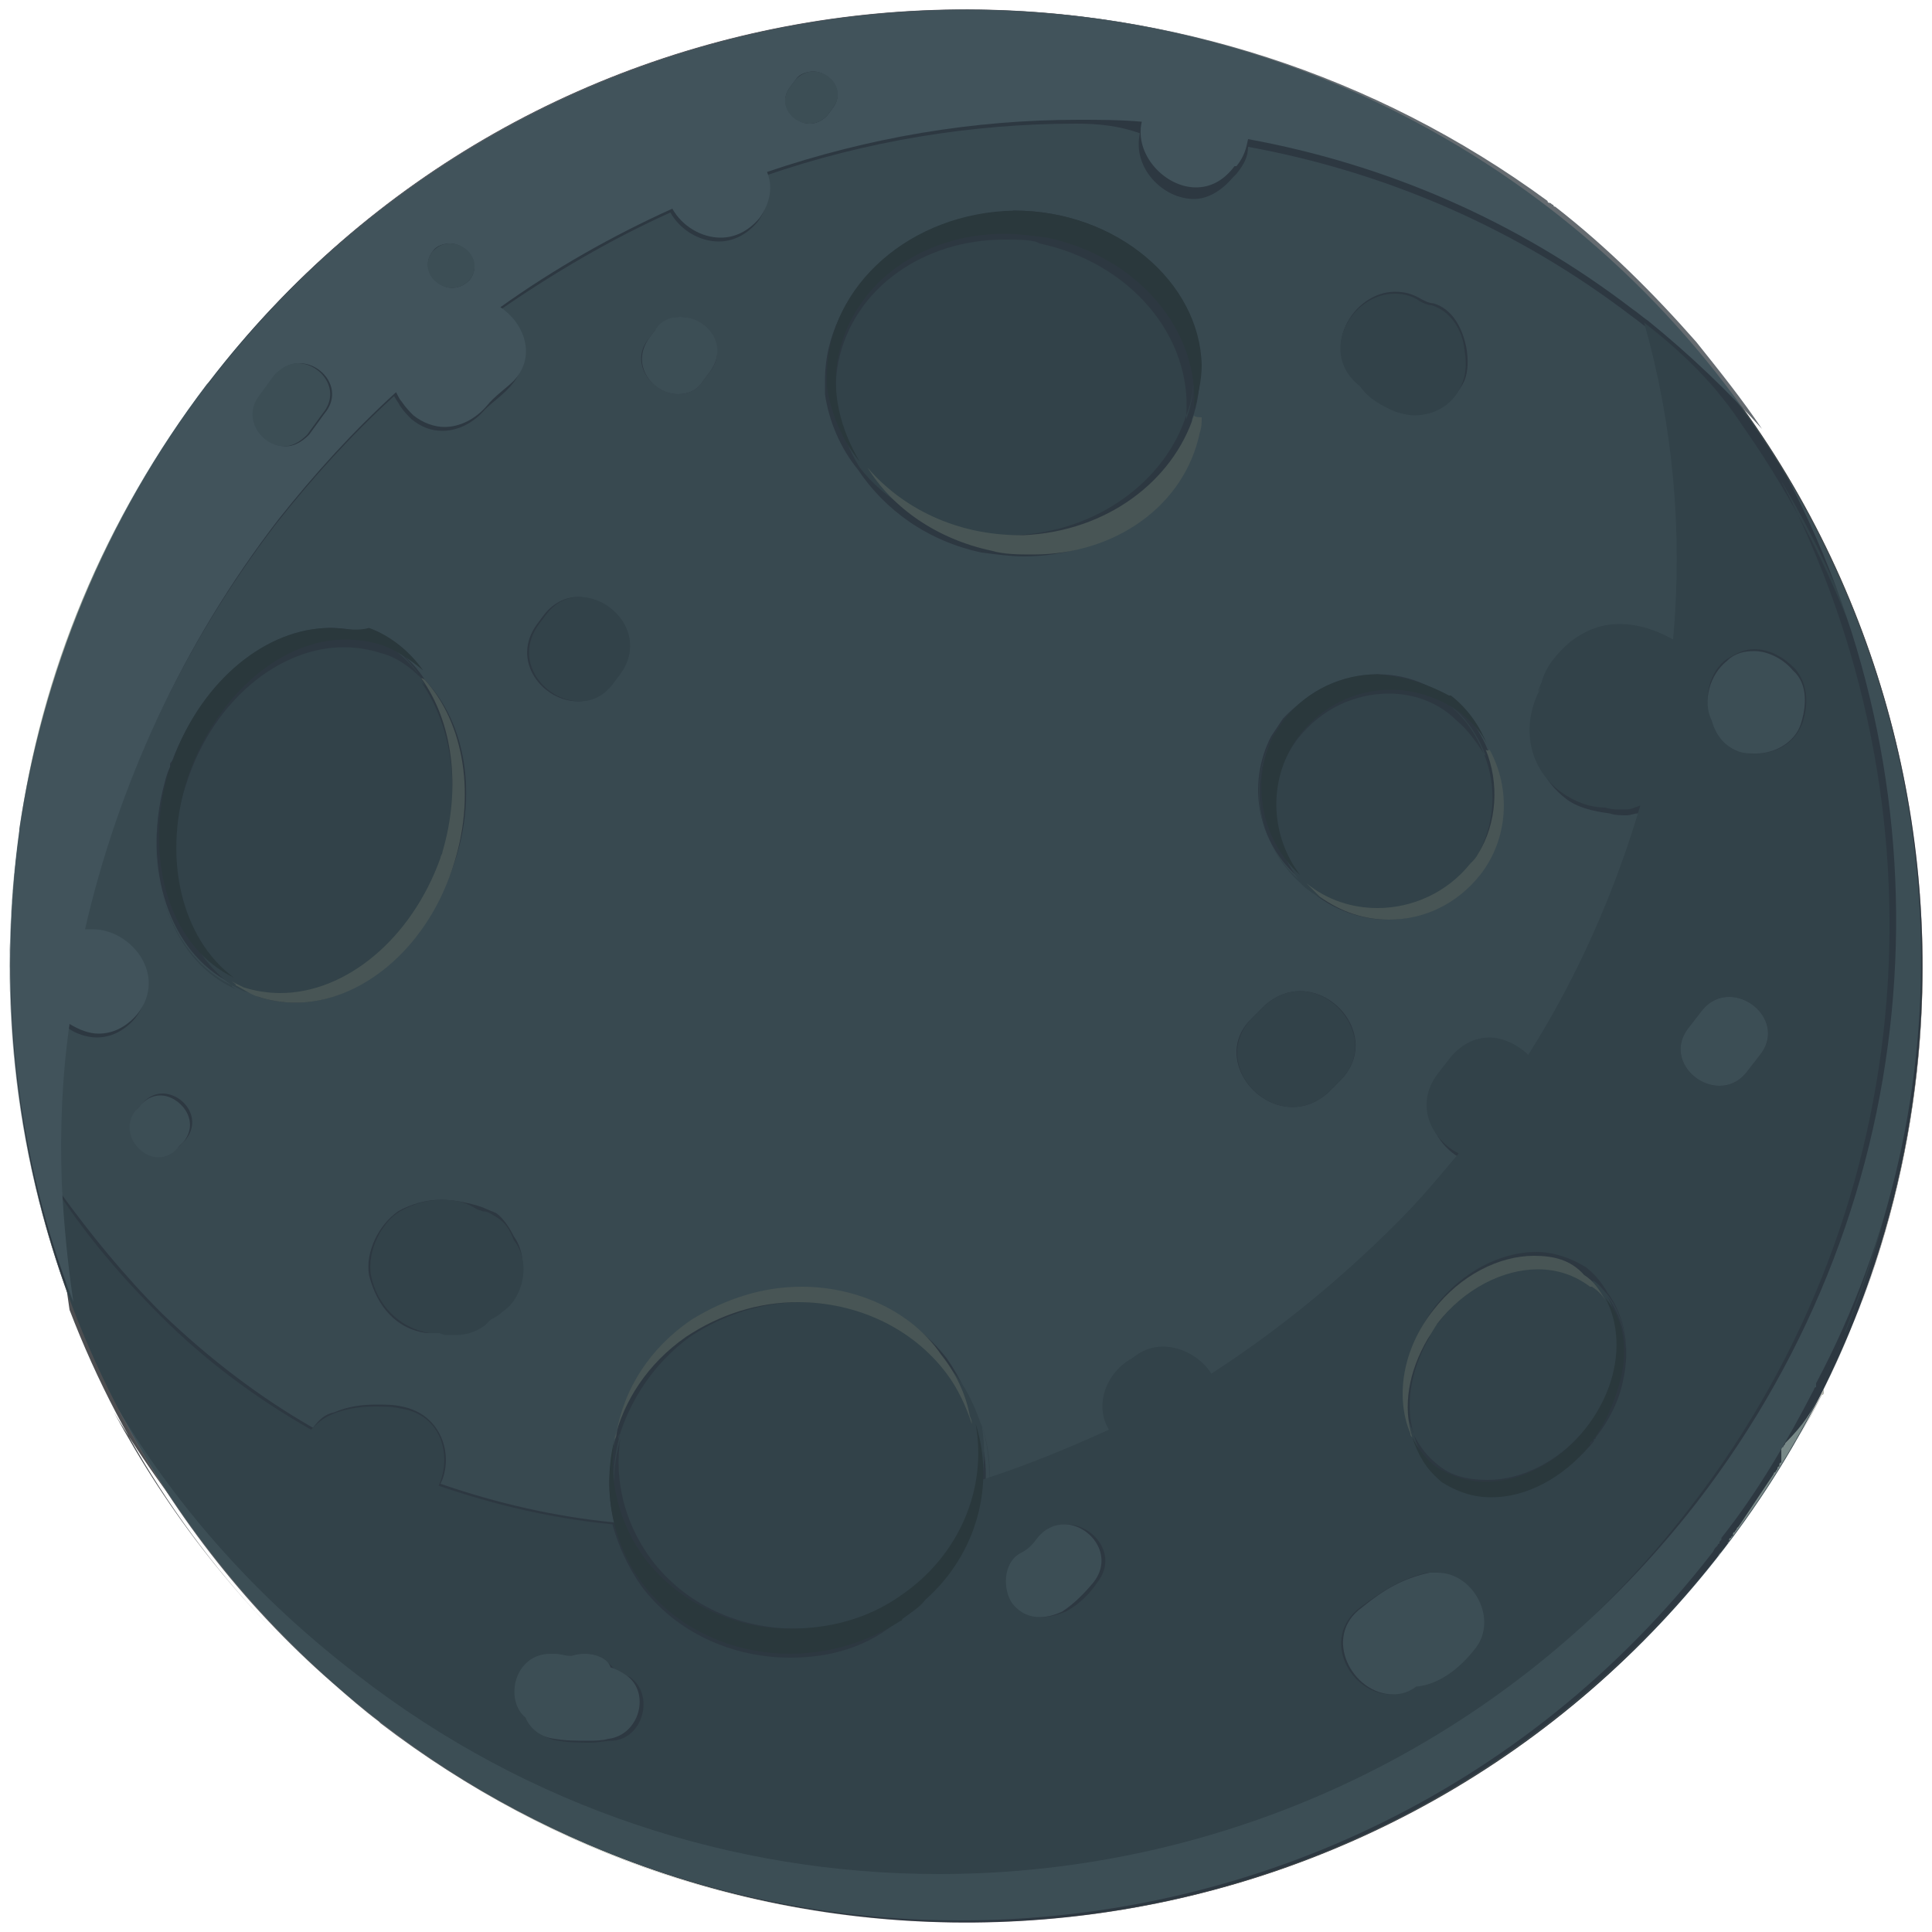 <?xml version="1.0" encoding="utf-8"?>
<!-- Generator: Adobe Illustrator 18.1.1, SVG Export Plug-In . SVG Version: 6.00 Build 0)  -->
<svg version="1.1" id="Layer_1" xmlns="http://www.w3.org/2000/svg" xmlns:xlink="http://www.w3.org/1999/xlink" x="0px" y="0px"
	 viewBox="0 0 100 100" enable-background="new 0 0 100 100" xml:space="preserve">
<g>
	<path fill="#453E45" d="M19.8,89.2c21.7,16.7,52.7,12.7,69.4-9c16.7-21.7,12.7-52.7-9-69.4c-21.7-16.7-52.8-12.7-69.4,9
		S-1.9,72.5,19.8,89.2L19.8,89.2z"/>
	<path fill="#605F58" d="M49.2,71.2L49.2,71.2L49.2,71.2L49.2,71.2z M35.5,69.3L35.5,69.3L35.5,69.3L35.5,69.3z M35.6,69.3
		C35.5,69.3,35.5,69.3,35.6,69.3C35.5,69.3,35.5,69.3,35.6,69.3L35.6,69.3z M35.6,69.3L35.6,69.3L35.6,69.3L35.6,69.3z M35.6,69.2
		L35.6,69.2L35.6,69.2L35.6,69.2z M76.5,44.3c-0.1,0.2-0.2,0.3-0.4,0.5C76.2,44.6,76.4,44.4,76.5,44.3L76.5,44.3z M76.5,44.2
		L76.5,44.2L76.5,44.2L76.5,44.2z"/>
	<path fill="#575A5E" d="M22.3,69c-0.1,0-0.1,0-0.2,0c-1.6-0.2-2.6-1.4-3-3c-0.2-1.2,0.5-2.6,1.5-3.3c0.7-0.4,1.5-0.6,2.2-0.6
		c0.6,0,1.2,0.1,1.9,0.3l0.3,0.1l0,0c0.2,0.1,0.5,0.2,0.7,0.3c0.4,0.3,0.7,0.8,0.9,1.2c0.8,1.1,0.5,2.9-0.6,3.7
		c-0.2,0.1-0.4,0.2-0.6,0.4l-0.3,0.4l0,0c-0.4,0.4-0.9,0.5-1.5,0.5c-0.2,0-0.3,0-0.5,0l0,0c-0.2,0-0.3-0.1-0.4-0.1
		C22.6,69,22.5,69,22.3,69L22.3,69z M8.3,59.8c-1.1,0-2.1-1.3-1.2-2.4l0.2-0.2c0.3-0.4,0.7-0.6,1.1-0.6c1.1,0,2.1,1.3,1.2,2.4
		l-0.2,0.2C9,59.7,8.6,59.8,8.3,59.8L8.3,59.8z M64.8,52.7c0,0,0.6-0.6,0.7-0.7c0.6-0.5,1.2-0.7,1.8-0.7c2.2,0,4,2.8,2,4.7
		c0.1-0.1,0.1-0.1,0.1-0.1s-0.6,0.6-0.7,0.7c-0.6,0.5-1.2,0.7-1.8,0.7C64.7,57.3,62.9,54.5,64.8,52.7L64.8,52.7L64.8,52.7z
		 M71.3,34.9L71.3,34.9L71.3,34.9c1.3,0,2.5,0.4,3.6,1.2c0,0,0,0,0.1,0l0,0l0,0l0,0l0,0c0.9,0.7,1.6,1.7,2,2.7c1.1,2,1,4.5-0.5,6.5
		c-1.2,1.5-2.9,2.3-4.7,2.3c-1.2,0-2.5-0.4-3.6-1.2c-0.3-0.3-0.6-0.6-0.9-0.9c-2.2-1.8-2.8-4.9-1.5-7.4l0,0l0,0l0,0l0,0
		c0.2-0.3,0.4-0.6,0.6-0.9l0,0C67.7,35.8,69.5,35,71.3,34.9L71.3,34.9L71.3,34.9L71.3,34.9z M17.1,32.5L17.1,32.5L17.1,32.5
		c0.7,0,1.3,0.1,1.9,0.3l0,0c1.2,0.4,2.3,1.3,3,2.4c2.1,2.2,2.8,6,1.4,9.8c-1.5,4.1-4.8,6.9-8.1,6.9c-0.6,0-1.3-0.1-1.9-0.3
		c-0.4-0.2-0.8-0.4-1.2-0.6C9,49.6,7.4,45.4,8.4,41l0,0l0,0c0.1-0.4,0.2-0.9,0.4-1.3l0,0l0,0l0,0l0,0l0,0v-0.1c0-0.1,0-0.1,0.1-0.2
		C10.5,35.2,13.8,32.6,17.1,32.5L17.1,32.5L17.1,32.5L17.1,32.5z M29.9,36.3c-1.8,0-3.5-2.1-2.1-4l0.3-0.4c0.5-0.7,1.2-1,1.8-1
		c1.8,0,3.5,2.1,2.1,4l-0.3,0.4C31.2,36,30.6,36.3,29.9,36.3L29.9,36.3z M35.1,20.4c-1.3,0-2.6-1.6-1.5-2.9l0.3-0.4
		c0.4-0.5,0.9-0.7,1.3-0.7c1.3,0,2.6,1.6,1.5,2.9l-0.3,0.4C36.1,20.2,35.6,20.4,35.1,20.4L35.1,20.4z M73.2,21.4
		c-0.3,0-0.7-0.1-1-0.2c-0.7-0.3-1.4-0.7-1.8-1.3c-2.2-1.7-0.4-4.8,1.8-4.8c0.5,0,0.9,0.1,1.4,0.4c0.2,0.1,0.4,0.2,0.6,0.2
		c1,0.3,1.5,1.3,1.7,2.3c0.1,0.6,0.1,1.2-0.1,1.7C75.3,20.8,74.2,21.4,73.2,21.4L73.2,21.4z M52.5,10.9L52.5,10.9L52.5,10.9
		c5.3,0,9.6,3.7,9.6,8.3l0,0c0,0.9-0.1,1.7-0.4,2.5c0,0.3,0,0.5-0.1,0.8c-0.8,3.8-4.4,6.3-8.6,6.3c-0.7,0-1.4-0.1-2.2-0.2
		c-2.8-0.6-5-2.2-6.4-4.3c-0.9-1.1-1.5-2.5-1.7-3.9l0,0l0,0l0,0l0,0l0,0l0,0c0-0.2,0-0.4,0-0.6l0,0l0,0l0,0l0,0l0,0l0,0l0,0v-0.1
		c0-4.6,4.2-8.3,9.6-8.4l0,0l0,0C52.4,10.9,52.4,10.9,52.5,10.9L52.5,10.9L52.5,10.9L52.5,10.9L52.5,10.9z M55.7,6.4
		c-5.4,0-10.9,0.9-16.1,2.7c0.3,0.7,0.2,1.6-0.4,2.4c-0.6,0.7-1.3,1-2,1c-1,0-2-0.6-2.5-1.5c-3.1,1.4-6,3.1-8.9,5.1
		c1.2,0.8,1.8,2.5,0.7,3.8c-0.4,0.5-1,0.9-1.4,1.3c-0.6,0.7-1.4,1.1-2.2,1.1c-0.6,0-1.1-0.2-1.6-0.6c-0.2-0.2-0.4-0.4-0.6-0.7
		c-0.1-0.2-0.2-0.3-0.3-0.5c-2.2,2-4.2,4.2-6.1,6.6c-5,6.5-8.3,13.8-10,21.2c0.1,0,0.3,0,0.4,0c2,0,3.9,2.3,2.3,4.4
		c-0.6,0.7-1.3,1-2,1c-0.5,0-1.1-0.2-1.5-0.5c-0.4,2.9-0.5,5.7-0.4,8.5C4.7,63.9,6.4,66,8.4,68c2.4,2.3,5,4.3,7.8,5.9
		c0.3-0.4,0.6-0.7,1.1-0.8c0.7-0.3,1.4-0.4,2.2-0.4c0.4,0,0.9,0,1.3,0.1c2.1,0.4,2.7,2.6,2,4c2.9,1,5.9,1.7,9,2
		c-0.4-1.5-0.3-3.1,0.1-4.5c0.4-2.3,1.7-4.5,3.9-5.9c1.7-1.2,3.7-1.7,5.7-1.7c2.9,0,5.7,1.3,7.5,3.6c0.7,1,1.2,2.1,1.5,3.2
		c0.4,1.1,0.6,2.3,0.5,3.4c2.2-0.7,4.4-1.6,6.6-2.6c-0.8-1.3-0.1-3,1.2-3.7c0.5-0.4,1.1-0.6,1.6-0.6c1,0,1.9,0.6,2.5,1.4
		c3.4-2.2,6.6-4.8,9.6-7.8c1.1-1.2,2.2-2.4,3.2-3.6c-1.4-0.7-2.3-2.5-1.1-4.1l0.7-0.9c0.6-0.7,1.3-1,2-1c0.8,0,1.5,0.3,2,0.9
		c2.6-4.1,4.5-8.5,5.8-12.9l-0.3,0.1c-0.2,0-0.4,0.1-0.6,0.1c-0.3,0-0.6,0-0.9-0.1c-0.8-0.1-1.7-0.3-2.3-0.8c-1.9-1.5-2-3.9-0.8-5.8
		c-0.3,0.4-0.4,0.6-0.4,0.6s0.2-0.3,0.2-0.5c0.2-0.9,0.8-1.6,1.5-2.1c0.7-0.6,1.6-0.9,2.5-0.9c1,0,1.9,0.3,2.8,0.8
		c0.5-5.6,0-11.2-1.5-16.4c-0.3-0.2-0.5-0.4-0.8-0.6c-6-4.6-12.8-7.5-19.9-8.8c0,0.5-0.2,0.9-0.6,1.4l-0.2,0.2
		c-0.6,0.7-1.3,1.1-2,1.1c-1.6,0-3.2-1.6-2.8-3.4C57.9,6.5,56.8,6.4,55.7,6.4L55.7,6.4z M50,0.5c-14.8,0-29.3,6.6-39.1,19.2
		C20.6,7.1,35.2,0.5,50,0.5L50,0.5z"/>
	<path fill="#605F58" d="M80.2,10.8C80.2,10.8,80.2,10.9,80.2,10.8C80.2,10.9,80.2,10.8,80.2,10.8L80.2,10.8z"/>
	<path fill="#605F58" d="M80.3,10.9c2.7,2.1,5.2,4.5,7.3,7c12.1,14.1,15.2,33.7,8.3,50.7c2.4-6,3.6-12.3,3.6-18.6
		C99.5,35.2,92.9,20.7,80.3,10.9L80.3,10.9z"/>
	<path fill="#605F58" d="M10.8,19.8C10.8,19.9,10.8,19.9,10.8,19.8C10.8,19.9,10.8,19.9,10.8,19.8L10.8,19.8z"/>
	<path fill="#605F58" d="M10.7,19.9C10.7,20,10.7,20,10.7,19.9C10.7,20,10.7,19.9,10.7,19.9L10.7,19.9z"/>
	<path fill="#605F58" d="M52.6,27.7L52.6,27.7L52.6,27.7L52.6,27.7z M52.7,27.7L52.7,27.7L52.7,27.7L52.7,27.7z M52.8,27.7
		C52.8,27.7,52.7,27.7,52.8,27.7C52.7,27.7,52.8,27.7,52.8,27.7L52.8,27.7z M52.8,27.7L52.8,27.7L52.8,27.7L52.8,27.7z M52.9,27.7
		C52.9,27.7,52.8,27.7,52.9,27.7C52.8,27.7,52.9,27.7,52.9,27.7L52.9,27.7z M52.9,27.7L52.9,27.7L52.9,27.7L52.9,27.7z M53,27.7
		C53,27.7,52.9,27.7,53,27.7C52.9,27.7,53,27.7,53,27.7L53,27.7z M53,27.7L53,27.7L53,27.7L53,27.7z M10.7,20L10.7,20L10.7,20
		L10.7,20z"/>
	<path fill="#605F58" d="M1,43C1,43.1,1,43.1,1,43C1,43.1,1,43.1,1,43L1,43z"/>
	<path fill="#605F58" d="M1,43.1C1,43.1,1,43.2,1,43.1C1,43.2,1,43.1,1,43.1L1,43.1z"/>
	<path fill="#605F58" d="M50,99.5L50,99.5L50,99.5L50,99.5L50,99.5z M19.8,89.2L19.8,89.2L19.8,89.2C19.9,89.2,19.9,89.2,19.8,89.2
		L19.8,89.2L19.8,89.2z M17.4,87.2L17.4,87.2L17.4,87.2L17.4,87.2z M88.9,80.5c-9.8,12.4-24.2,19-38.9,19
		C64.7,99.5,79.1,93,88.9,80.5L88.9,80.5z M89.2,80.2L89.2,80.2C89.2,80.2,89.1,80.2,89.2,80.2C89.1,80.2,89.2,80.2,89.2,80.2
		L89.2,80.2L89.2,80.2z M89.2,80.1L89.2,80.1L89.2,80.1L89.2,80.1z M89.3,80L89.3,80L89.3,80L89.3,80z M95.8,68.8L95.8,68.8
		L95.8,68.8L95.8,68.8z M95.8,68.7L95.8,68.7L95.8,68.7L95.8,68.7z M95.9,68.6C95.9,68.7,95.9,68.7,95.9,68.6
		C95.9,68.7,95.9,68.7,95.9,68.6L95.9,68.6z M22.8,44.4L22.8,44.4L22.8,44.4L22.8,44.4z M22.9,44.1c0,0.1-0.1,0.2-0.1,0.3
		C22.8,44.3,22.9,44.2,22.9,44.1L22.9,44.1z M22.9,44.1L22.9,44.1L22.9,44.1L22.9,44.1z M22.9,44C22.9,44,22.9,44.1,22.9,44
		C22.9,44.1,22.9,44,22.9,44L22.9,44z M22.9,44L22.9,44L22.9,44L22.9,44z M1,43.2c-0.3,2.3-0.5,4.5-0.5,6.8
		c0,13.8,5.8,27.4,16.8,37.1l0,0l0,0l0,0l0,0l0,0C11.1,81.6,6.5,74.9,3.8,67.7l0,0C0.8,59.9-0.2,51.5,1,43.2L1,43.2z"/>
	<path fill="#4C4E51" d="M42.8,20.3L42.8,20.3L42.8,20.3L42.8,20.3z M42.8,20.2L42.8,20.2L42.8,20.2L42.8,20.2z M42.8,20.2
		L42.8,20.2L42.8,20.2L42.8,20.2z M42.8,19.6L42.8,19.6L42.8,19.6L42.8,19.6z M42.8,19.6L42.8,19.6L42.8,19.6L42.8,19.6z M42.8,19.5
		L42.8,19.5L42.8,19.5L42.8,19.5z M42.8,19.3L42.8,19.3L42.8,19.3L42.8,19.3C42.8,19.4,42.8,19.4,42.8,19.3L42.8,19.3z M52,12.4
		c-4.2,0-7.8,2.5-8.6,6.3c-0.4,1.9,0.1,3.9,1.1,5.5c-0.9-1.1-1.5-2.4-1.7-3.9c0.2,1.5,0.8,2.8,1.7,3.9l0,0c1.7,2.2,4.6,3.5,7.9,3.5
		c0.1,0,0.1,0,0.2,0l0,0l0,0l0,0l0,0l0,0l0,0l0,0l0,0l0,0l0,0l0,0l0,0l0,0l0,0l0,0l0,0c4.2-0.2,7.7-2.8,8.8-6.2l0,0l0,0
		c0,0.1,0,0.1,0,0.2c0.3-0.8,0.4-1.6,0.4-2.5c0,0.8-0.1,1.6-0.4,2.3c0.3-4.1-2.9-7.9-7.6-8.9C53.5,12.4,52.7,12.4,52,12.4L52,12.4z
		 M52.4,10.9L52.4,10.9L52.4,10.9L52.4,10.9z M52.5,10.9L52.5,10.9L52.5,10.9L52.5,10.9z M52.5,10.9L52.5,10.9L52.5,10.9L52.5,10.9
		L52.5,10.9z"/>
	<path fill="#4C4E51" d="M8.4,41L8.4,41L8.4,41L8.4,41z M8.8,39.7L8.8,39.7L8.8,39.7L8.8,39.7z M8.8,39.6L8.8,39.6L8.8,39.6
		L8.8,39.6z M8.9,39.4L8.9,39.4C8.9,39.5,8.9,39.5,8.9,39.4L8.9,39.4z M19,32.9c1.2,0.4,2.1,1.2,2.8,2.2c-0.6-0.6-1.3-1.1-2.1-1.3
		c-0.6-0.2-1.3-0.3-1.9-0.3c-3.3,0-6.7,2.7-8.1,6.9C8.2,44.7,9.2,49,12,51c-3.1-1.5-4.6-5.6-3.6-9.8c-1,4.4,0.6,8.6,3.8,10
		C12.1,51.1,12,51.1,12,51c0.2,0.1,0.4,0.2,0.6,0.3c0.6,0.2,1.3,0.3,1.9,0.3c3.3,0,6.8-2.8,8.3-7l0,0l0,0l0,0c0-0.1,0.1-0.2,0.1-0.3
		l0,0l0,0l0,0l0,0l0,0l0,0c1-3.4,0.5-6.7-1.1-9c0.1,0.1,0.1,0.1,0.2,0.2C21.3,34.1,20.3,33.3,19,32.9L19,32.9z M17.1,32.5
		c-3.3,0-6.6,2.7-8.1,6.7C10.5,35.2,13.8,32.6,17.1,32.5L17.1,32.5z M17.1,32.5L17.1,32.5L17.1,32.5L17.1,32.5L17.1,32.5z"/>
	<path fill="#3F3D3C" d="M17.1,32.5L17.1,32.5c-3.3,0-6.6,2.7-8.1,6.7c0,0.1,0,0.1-0.1,0.2v0.1l0,0l0,0l0,0l0,0l0,0
		c-0.2,0.4-0.3,0.9-0.4,1.3l0,0l0,0c-0.9,4.3,0.5,8.3,3.6,9.8c-2.7-2-3.8-6.3-2.3-10.6c1.5-4.1,4.8-6.9,8.1-6.9
		c0.6,0,1.3,0.1,1.9,0.3c0.8,0.3,1.5,0.8,2.1,1.3c-0.7-1-1.7-1.8-2.8-2.2l0,0C18.4,32.7,17.7,32.5,17.1,32.5L17.1,32.5L17.1,32.5
		L17.1,32.5z"/>
	<path fill="#716E65" d="M21.8,35.1c1.6,2.2,2.1,5.6,1.1,9l0,0l0,0l0,0l0,0l0,0l0,0c0,0.1-0.1,0.2-0.1,0.3l0,0l0,0l0,0
		c-1.5,4.2-4.9,7-8.3,7c-0.6,0-1.3-0.1-1.9-0.3c-0.2-0.1-0.4-0.2-0.6-0.3c0.1,0.1,0.2,0.1,0.2,0.2c0.4,0.2,0.8,0.5,1.2,0.6
		c0.6,0.2,1.3,0.3,1.9,0.3c3.3,0,6.7-2.7,8.1-6.9c1.3-3.8,0.6-7.6-1.4-9.8C22,35.2,21.9,35.1,21.8,35.1L21.8,35.1z"/>
	<path fill="#4C4E51" d="M22.9,62.1c-0.8,0-1.5,0.2-2.2,0.6c-1,0.6-1.7,2.1-1.5,3.3c0.3,1.5,1.4,2.7,3,3c0.1,0,0.1,0,0.2,0
		s0.2,0,0.3,0c0.1,0,0.2,0.1,0.4,0.1l0,0c0.2,0,0.3,0,0.5,0c0.6,0,1.1-0.2,1.5-0.5l0,0l0.3-0.3c0.2-0.1,0.4-0.2,0.6-0.4
		c1.1-0.7,1.5-2.6,0.6-3.7c-0.2-0.5-0.4-0.9-0.9-1.2c-0.2-0.1-0.4-0.3-0.7-0.3l0,0l-0.3-0.1C24.1,62.2,23.5,62.1,22.9,62.1
		L22.9,62.1z"/>
	<path fill="#4C4E51" d="M64.9,52.6L64.9,52.6L64.9,52.6L64.9,52.6z M67.3,51.3c-0.6,0-1.2,0.2-1.8,0.7c-0.1,0.1-0.7,0.7-0.7,0.7
		s0,0,0.1-0.1c-2,1.9-0.2,4.7,2,4.7c0.6,0,1.2-0.2,1.8-0.7c0.1-0.1,0.7-0.7,0.7-0.7s0,0-0.1,0.1C71.3,54.1,69.4,51.3,67.3,51.3
		L67.3,51.3z"/>
	<path fill="#AFB1A9" d="M95.8,68.8c-0.4,1-0.9,2.1-1.4,3.1l0,0V72l0,0l0,0c0,0,0,0,0,0.1l0,0c0,0,0,0.1-0.1,0.1l0,0
		c-0.4,0.8-0.8,1.5-1.2,2.2C94.1,72.6,95,70.7,95.8,68.8L95.8,68.8z M95.8,68.7C95.8,68.7,95.8,68.8,95.8,68.7
		C95.8,68.8,95.8,68.7,95.8,68.7L95.8,68.7z M95.9,68.7C95.9,68.7,95.8,68.7,95.9,68.7C95.8,68.7,95.9,68.7,95.9,68.7L95.9,68.7z
		 M95.9,68.6L95.9,68.6L95.9,68.6L95.9,68.6z"/>
	<path fill="#4C4E51" d="M94.2,72.2L94.2,72.2L94.2,72.2L94.2,72.2z M94.3,72.1L94.3,72.1L94.3,72.1L94.3,72.1z M94.3,72.1
		L94.3,72.1L94.3,72.1L94.3,72.1z M94.4,71.9C94.4,72,94.4,72,94.4,71.9C94.4,72,94.4,72,94.4,71.9L94.4,71.9z M73.9,69.2L73.9,69.2
		L73.9,69.2L73.9,69.2z M79.7,65.6c-1.8,0-3.8,1-5.2,2.8c-0.2,0.2-0.4,0.5-0.5,0.8c0.2-0.3,0.3-0.5,0.5-0.8
		C75.9,66.6,77.9,65.6,79.7,65.6c1,0,1.9,0.3,2.7,0.9c0,0,0,0,0.1,0c0,0,0,0-0.1,0C81.6,65.8,80.7,65.6,79.7,65.6L79.7,65.6z
		 M29.6,85.7L29.6,85.7c0.3-0.1,0.5-0.1,0.7-0.1c0.6,0,1.1,0.3,1.5,0.8c0.3,0.1,0.5,0.3,0.8,0.4c1.3,0.9,0.7,3.2-0.9,3.3
		c-0.4,0-0.7,0.1-1.1,0.1c-0.6,0-1.1,0-1.7-0.1c-0.8-0.1-1.2-0.6-1.5-1.1c-1.1-1-0.6-3.3,1.3-3.3c0.1,0,0.1,0,0.2,0
		C29.1,85.7,29.4,85.7,29.6,85.7L29.6,85.7z M72,87.7c-2.1,0-3.7-2.9-1.6-4.5c1.1-0.8,2.1-1.5,3.5-1.8c0.1,0,0.3,0,0.4,0
		c1.9,0,3.2,2.5,1.9,4c-0.7,0.8-1.9,1.8-3,1.9C72.8,87.5,72.4,87.7,72,87.7L72,87.7z M53.9,83.7c-0.5,0-1-0.2-1.4-0.7
		c-0.6-0.7-0.5-2.1,0.4-2.6c0.4-0.2,0.6-0.4,0.9-0.8c0.4-0.5,0.9-0.7,1.4-0.7c1.4,0,2.7,1.6,1.6,3c-0.4,0.6-0.9,1.1-1.6,1.5
		C54.7,83.6,54.3,83.7,53.9,83.7L53.9,83.7z M73.1,74c-0.8-1.8-0.4-4.3,1.2-6.4c1.4-1.8,3.4-2.8,5.2-2.8c0.9,0,1.8,0.3,2.6,0.8
		c0.5,0.4,0.8,0.8,1.1,1.3c0.9,1.2,1.2,2.9,0.8,4.6l0,0l0,0l0,0l0,0c-0.2,1-0.7,2-1.4,2.9l0,0c0,0,0,0.1-0.1,0.1c0,0,0,0,0,0.1
		c-1.4,1.7-3.3,2.7-5.1,2.7l0,0l0,0l0,0l0,0c-0.9,0-1.8-0.3-2.6-0.8c0,0,0,0-0.1-0.1l0,0l0,0l0,0l0,0l0,0l0,0
		C73.8,75.8,73.3,75,73.1,74L73.1,74z M89,56.2c-1.4,0-2.7-1.6-1.6-3l0.7-0.9c0.4-0.5,0.9-0.7,1.4-0.7c1.4,0,2.7,1.6,1.6,3l-0.7,0.9
		C90,56,89.5,56.2,89,56.2L89,56.2z M90.9,39c-0.3,0-0.6-0.1-0.9-0.2c-0.7-0.3-1.2-0.9-1.4-1.6c-0.5-1-0.1-2.5,0.8-3.1
		c0.5-0.3,0.9-0.5,1.4-0.5c0.8,0,1.5,0.4,2.1,1c0.7,0.8,0.7,1.9,0.4,2.8C92.9,38.5,91.9,39,90.9,39L90.9,39z M85.1,16.7
		c1.5,5.3,2,10.8,1.5,16.4c-0.9-0.5-1.8-0.8-2.8-0.8c-0.9,0-1.7,0.3-2.5,0.9c-0.7,0.6-1.3,1.3-1.5,2.1c-0.1,0.2-0.2,0.5-0.2,0.5
		s0.1-0.1,0.4-0.6c-1.3,1.9-1.1,4.4,0.8,5.8c0.7,0.5,1.5,0.8,2.3,0.8c0.3,0.1,0.6,0.1,0.9,0.1c0.2,0,0.4,0,0.6-0.1l0.3-0.1
		c-1.3,4.4-3.2,8.8-5.8,12.9c-0.5-0.5-1.3-0.9-2-0.9s-1.4,0.3-2,1l-0.7,0.9c-1.2,1.6-0.3,3.4,1.1,4.1c-1,1.2-2,2.4-3.2,3.6
		c-3,3-6.2,5.6-9.6,7.8c-0.5-0.8-1.5-1.4-2.5-1.4c-0.6,0-1.1,0.2-1.6,0.6c-1.3,0.7-2,2.4-1.2,3.7c-2.2,1-4.4,1.9-6.6,2.6
		c-0.1,2.2-1.1,4.4-2.9,6.1c-0.4,0.4-0.8,0.7-1.2,1l0,0l0,0c0,0-0.1,0-0.1,0.1c-1.7,1.5-3.7,2-5.7,2l0,0l0,0l0,0l0,0
		c-3,0-5.9-1.3-7.7-3.7l0,0c-0.7-1-1.2-2.1-1.5-3.2c-3.1-0.3-6.1-1-9-2c0.7-1.5,0.2-3.7-2-4c-0.4-0.1-0.9-0.1-1.3-0.1
		c-0.7,0-1.5,0.1-2.2,0.4c-0.5,0.2-0.8,0.5-1.1,0.8c-2.8-1.6-5.4-3.5-7.8-5.9c-2-2-3.8-4.1-5.3-6.4c0.1,2.1,0.3,4.1,0.6,6.1
		c2.8,7.3,7.3,14,13.5,19.4c-4.7-4.1-8.4-8.9-11.2-14.1c3.1,5.2,7.2,10,12.3,13.9c9,6.9,19.7,10.3,30.1,10.3
		c14.9,0,29.5-6.6,39.2-19.3c12.2-15.8,13.3-36.5,4.7-53.1c8.5,14.2,9.4,32,1.9,47.2c0.5-1,1-2.1,1.4-3.1l0,0l0,0l0,0c0,0,0,0,0-0.1
		l0,0l0,0l0,0l0,0l0,0l0,0l0,0l0,0l0,0c6.9-17,3.8-36.7-8.3-50.7c1.2,1.4,2.4,2.9,3.4,4.5C89.2,20.3,87.3,18.4,85.1,16.7L85.1,16.7z
		"/>
	<path fill="#AFB1A9" d="M89.5,79.8C89.5,79.8,89.4,79.8,89.5,79.8C89.4,79.8,89.4,79.9,89.5,79.8C89.4,79.9,89.4,79.9,89.5,79.8
		C89.4,79.8,89.5,79.8,89.5,79.8L89.5,79.8z M89.6,79.7C89.5,79.7,89.5,79.7,89.6,79.7C89.5,79.7,89.5,79.7,89.6,79.7L89.6,79.7z
		 M89.6,79.6L89.6,79.6L89.6,79.6L89.6,79.6z M89.7,79.5L89.7,79.5L89.7,79.5L89.7,79.5z M89.7,79.4C89.7,79.4,89.7,79.5,89.7,79.4
		C89.7,79.5,89.7,79.4,89.7,79.4L89.7,79.4z M89.8,79.3L89.8,79.3L89.8,79.3L89.8,79.3z M89.9,79.2L89.9,79.2L89.9,79.2L89.9,79.2z
		 M90,79.1C90,79.1,89.9,79.2,90,79.1C89.9,79.2,90,79.1,90,79.1L90,79.1z M90,79L90,79L90,79L90,79z M90.2,78.9L90.2,78.9
		L90.2,78.9L90.2,78.9z M90.3,78.7L90.3,78.7L90.3,78.7L90.3,78.7z M92.1,76C92,76,92,76,92.1,76C92,76,92,76,92.1,76L92.1,76z
		 M92.1,75.9L92.1,75.9L92.1,75.9L92.1,75.9z M92.2,75.7L92.2,75.7L92.2,75.7L92.2,75.7z M92.3,75.6L92.3,75.6L92.3,75.6L92.3,75.6z
		 M92.4,75.5L92.4,75.5L92.4,75.5L92.4,75.5z M92.4,75.4L92.4,75.4L92.4,75.4L92.4,75.4z M92.5,75.3L92.5,75.3L92.5,75.3L92.5,75.3z
		 M92.6,75.2C92.6,75.2,92.5,75.2,92.6,75.2C92.5,75.2,92.6,75.2,92.6,75.2L92.6,75.2z M92.6,75.1L92.6,75.1L92.6,75.1L92.6,75.1z
		 M92.7,75L92.7,75L92.7,75L92.7,75z M92.8,74.9C92.7,74.9,92.7,74.9,92.8,74.9C92.7,74.9,92.7,74.9,92.8,74.9L92.8,74.9z
		 M92.8,74.8L92.8,74.8L92.8,74.8L92.8,74.8z M92.9,74.7C92.9,74.7,92.8,74.7,92.9,74.7C92.8,74.7,92.9,74.7,92.9,74.7L92.9,74.7z
		 M93,74.4c0,0.1-0.1,0.1-0.1,0.2C92.9,74.6,93,74.5,93,74.4L93,74.4z"/>
	<path fill="#52514C" d="M89.4,79.8L89.4,79.8L89.4,79.8z"/>
	<path fill="#AFB1A9" d="M89.4,79.9L89.4,79.9L89.4,79.9C89.4,79.9,89.4,80,89.4,79.9L89.4,79.9L89.4,79.9z"/>
	<path fill="#52514C" d="M89.4,79.9L89.4,79.9L89.4,79.9L89.4,79.9z"/>
	<path fill="#AFB1A9" d="M89.3,80C89.3,80,89.3,80.1,89.3,80C89.3,80.1,89.3,80.1,89.3,80C89.3,80.1,89.3,80,89.3,80L89.3,80z
		 M89.3,80L89.3,80L89.3,80L89.3,80L89.3,80z"/>
	<path fill="#52514C" d="M89.3,80L89.3,80C89.3,80.1,89.3,80,89.3,80L89.3,80L89.3,80L89.3,80L89.3,80L89.3,80z"/>
	<path fill="#AFB1A9" d="M89.2,80.1L89.2,80.1L89.2,80.1L89.2,80.1z M89.3,80.1C89.3,80.1,89.2,80.1,89.3,80.1
		C89.2,80.1,89.2,80.1,89.3,80.1C89.2,80.1,89.2,80.1,89.3,80.1L89.3,80.1z"/>
	<path fill="#52514C" d="M50,99.5L50,99.5L50,99.5L50,99.5L50,99.5L50,99.5L50,99.5L50,99.5z M17.3,87.1L17.3,87.1L17.3,87.1
		L17.3,87.1z M17.2,87C17.2,87.1,17.3,87.1,17.2,87C17.3,87.1,17.2,87.1,17.2,87L17.2,87z M89.2,80.1L89.2,80.1
		c-0.1,0.1-0.1,0.1-0.1,0.2l0,0l0,0C89.1,80.2,89.2,80.2,89.2,80.1L89.2,80.1L89.2,80.1L89.2,80.1L89.2,80.1L89.2,80.1L89.2,80.1
		L89.2,80.1L89.2,80.1z"/>
	<path fill="#CDCEC2" d="M1,43.2L1,43.2L1,43.2L1,43.2z M1,43.1L1,43.1L1,43.1L1,43.1z M10.7,20c-5.3,7-8.5,15-9.7,23
		C2.1,34.9,5.3,27,10.7,20L10.7,20z M10.7,20L10.7,20L10.7,20L10.7,20z M10.8,19.9C10.7,19.9,10.7,19.9,10.8,19.9
		C10.7,19.9,10.8,19.9,10.8,19.9L10.8,19.9z M10.9,19.7C10.9,19.8,10.8,19.8,10.9,19.7L10.9,19.7L10.9,19.7
		C10.8,19.8,10.9,19.8,10.9,19.7L10.9,19.7z M80.3,10.9L80.3,10.9L80.3,10.9L80.3,10.9z M80,10.7c0.1,0,0.1,0.1,0.2,0.1l0,0l0,0
		C80.1,10.8,80.1,10.7,80,10.7L80,10.7z M50,0.5c10.5,0,21,3.3,29.9,10.1C71.1,3.8,60.5,0.5,50,0.5L50,0.5z M50,0.5L50,0.5L50,0.5
		L50,0.5L50,0.5z"/>
	<path fill="#656B70" d="M14.8,23.1c-1.2,0-2.3-1.4-1.3-2.6l0.8-1.1c0.3-0.4,0.8-0.6,1.2-0.6c1.2,0,2.3,1.4,1.3,2.6L16,22.5
		C15.6,22.9,15.2,23.1,14.8,23.1L14.8,23.1z M23.4,14.9c-0.8,0-1.7-1-1-1.9c0.2-0.3,0.6-0.4,0.9-0.4c0.8,0,1.7,1,1,1.9
		C24.1,14.7,23.8,14.9,23.4,14.9L23.4,14.9z M41.9,6.4c-0.8,0-1.7-1-1-1.9l0.3-0.4c0.2-0.3,0.6-0.4,0.9-0.4c0.8,0,1.7,1,1,1.9
		L42.8,6C42.5,6.3,42.2,6.4,41.9,6.4L41.9,6.4z M50,0.5L50,0.5c-14.8,0-29.4,6.6-39.1,19.2c0,0,0,0.1-0.1,0.1l0,0c0,0,0,0-0.1,0.1
		l0,0l0,0l0,0l0,0c-5.3,7-8.5,15-9.7,23l0,0l0,0c0,0,0,0,0,0.1l0,0c-1.1,8.3-0.2,16.7,2.8,24.4l0,0c-0.3-2-0.5-4.1-0.6-6.1
		c-0.1-2.8,0-5.5,0.4-8.3c0.5,0.3,1,0.5,1.5,0.5c0.7,0,1.4-0.3,2-1c1.6-2-0.3-4.4-2.3-4.4c-0.1,0-0.3,0-0.4,0
		c1.7-7.4,5-14.7,10-21.2c1.9-2.4,3.9-4.6,6.1-6.6c0.1,0.2,0.2,0.4,0.3,0.5c0.2,0.3,0.4,0.5,0.6,0.7c0.5,0.4,1.1,0.6,1.6,0.6
		c0.8,0,1.6-0.4,2.2-1.1c0.4-0.5,1-0.9,1.4-1.3c1.2-1.3,0.5-3-0.7-3.8c2.8-2,5.8-3.7,8.9-5.1c0.5,0.9,1.5,1.5,2.5,1.5
		c0.7,0,1.4-0.3,2-1c0.6-0.8,0.7-1.7,0.4-2.4c5.3-1.8,10.7-2.7,16.1-2.7c1.1,0,2.2,0,3.3,0.1c-0.4,1.7,1.2,3.4,2.8,3.4
		c0.7,0,1.4-0.3,2-1.1L64,8.6c0.4-0.5,0.5-0.9,0.6-1.4c7.1,1.3,13.9,4.2,19.9,8.8c0.3,0.2,0.5,0.4,0.8,0.6c2.1,1.7,4.1,3.6,5.9,5.6
		c-1-1.5-2.2-3-3.4-4.5c-2.2-2.5-4.6-4.9-7.3-7l0,0c0,0-0.1,0-0.1-0.1l0,0c-0.1,0-0.1-0.1-0.2-0.1c0,0-0.1,0-0.1-0.1
		C71.1,3.8,60.5,0.5,50,0.5L50,0.5L50,0.5z"/>
	<path fill="#5E6266" d="M35.2,16.4c-0.5,0-1,0.2-1.3,0.7l-0.3,0.4c-1,1.4,0.2,2.9,1.5,2.9c0.5,0,1-0.2,1.3-0.7l0.3-0.4
		C37.8,17.9,36.6,16.4,35.2,16.4L35.2,16.4z"/>
	<path fill="#5E6266" d="M89.5,51.6c-0.5,0-1,0.2-1.4,0.7l-0.7,0.9c-1.1,1.4,0.2,3,1.6,3c0.5,0,1-0.2,1.4-0.7l0.7-0.9
		C92.2,53.2,90.9,51.6,89.5,51.6L89.5,51.6z"/>
	<path fill="#5E6266" d="M90.8,33.7c-0.5,0-1,0.1-1.4,0.5c-0.9,0.7-1.3,2.1-0.8,3.1c0.2,0.7,0.6,1.3,1.4,1.6
		c0.3,0.1,0.6,0.1,0.9,0.1c1,0,2-0.6,2.3-1.5c0.3-0.9,0.4-2.1-0.4-2.8C92.3,34.1,91.5,33.7,90.8,33.7L90.8,33.7z"/>
	<path fill="#4C4E51" d="M30,30.9c-0.7,0-1.3,0.3-1.8,1l-0.3,0.4c-1.4,1.9,0.3,4,2.1,4c0.7,0,1.3-0.3,1.8-1l0.3-0.4
		C33.5,33,31.8,30.9,30,30.9L30,30.9z"/>
	<path fill="#4C4E51" d="M72.2,15.2c-2.3,0-4,3.1-1.8,4.8c0.4,0.6,1.1,1,1.8,1.3c0.3,0.1,0.7,0.2,1,0.2c1.1,0,2.1-0.6,2.5-1.7
		c0.2-0.5,0.2-1.1,0.1-1.7c-0.1-1-0.7-2-1.7-2.3c-0.2,0-0.4-0.1-0.6-0.2C73.1,15.3,72.6,15.2,72.2,15.2L72.2,15.2z"/>
	<path fill="#5E6266" d="M30.3,85.6c-0.2,0-0.4,0-0.7,0.1h-0.1c-0.3,0-0.5-0.1-0.8-0.1c-0.1,0-0.1,0-0.2,0c-1.9,0-2.4,2.4-1.3,3.3
		c0.2,0.5,0.7,1,1.5,1.1c0.6,0.1,1.1,0.1,1.7,0.1c0.4,0,0.7,0,1.1-0.1c1.6-0.2,2.2-2.4,0.9-3.3c-0.3-0.2-0.5-0.3-0.8-0.4
		C31.5,85.9,30.9,85.6,30.3,85.6L30.3,85.6z"/>
	<path fill="#5E6266" d="M55.1,78.9c-0.5,0-1,0.2-1.4,0.7c-0.3,0.4-0.5,0.6-0.9,0.8c-0.9,0.5-0.9,1.9-0.4,2.6
		c0.4,0.5,0.9,0.7,1.4,0.7c0.4,0,0.8-0.1,1.2-0.3c0.6-0.4,1.1-0.9,1.6-1.5C57.7,80.5,56.4,78.9,55.1,78.9L55.1,78.9z"/>
	<path fill="#5E6266" d="M74.4,81.4c-0.1,0-0.3,0-0.4,0c-1.4,0.3-2.4,0.9-3.5,1.8c-2.1,1.5-0.5,4.5,1.6,4.5c0.4,0,0.8-0.1,1.2-0.4
		c1.2-0.1,2.3-1,3-1.9C77.6,83.9,76.3,81.4,74.4,81.4L74.4,81.4z"/>
	<path fill="#5E6266" d="M8.3,56.7c-0.4,0-0.8,0.2-1.1,0.6L7,57.5c-0.8,1.1,0.2,2.4,1.2,2.4c0.4,0,0.8-0.2,1.1-0.6l0.2-0.2
		C10.4,58,9.3,56.7,8.3,56.7L8.3,56.7z"/>
	<path fill="#3F3D3C" d="M52.5,10.9L52.5,10.9L52.5,10.9C52.4,10.9,52.4,10.9,52.5,10.9L52.5,10.9L52.5,10.9
		c-5.4,0.1-9.6,3.9-9.7,8.4v0.1l0,0l0,0l0,0l0,0l0,0l0,0l0,0c0,0.2,0,0.4,0,0.6l0,0l0,0l0,0l0,0l0,0l0,0c0.2,1.4,0.8,2.8,1.7,3.9
		c-1-1.7-1.5-3.6-1.1-5.5c0.8-3.8,4.4-6.3,8.6-6.3c0.7,0,1.4,0.1,2.2,0.2c4.7,1,7.9,4.8,7.6,8.9c0.2-0.7,0.4-1.5,0.4-2.3l0,0
		C62.1,14.6,57.8,10.9,52.5,10.9L52.5,10.9L52.5,10.9L52.5,10.9z"/>
	<path fill="#716E65" d="M61.8,21.5c-1.1,3.4-4.5,6-8.8,6.2l0,0l0,0l0,0l0,0l0,0l0,0l0,0l0,0l0,0l0,0l0,0l0,0l0,0l0,0l0,0l0,0
		c-0.1,0-0.1,0-0.2,0c-3.3,0-6.1-1.4-7.9-3.5l0,0c1.3,2.1,3.6,3.7,6.4,4.3c0.7,0.2,1.4,0.2,2.2,0.2c4.2,0,7.8-2.5,8.6-6.3
		c0.1-0.3,0.1-0.5,0.1-0.8C61.8,21.6,61.8,21.5,61.8,21.5L61.8,21.5z"/>
	<path fill="#4C4E51" d="M77.3,77.3L77.3,77.3L77.3,77.3L77.3,77.3L77.3,77.3z M74.7,76.5L74.7,76.5L74.7,76.5L74.7,76.5z
		 M74.6,76.4L74.6,76.4L74.6,76.4L74.6,76.4z M82.4,74.6c-1.4,1.7-3.3,2.7-5.1,2.7C79.1,77.3,81.1,76.4,82.4,74.6L82.4,74.6z
		 M82.6,74.5L82.6,74.5C82.5,74.5,82.5,74.6,82.6,74.5C82.5,74.6,82.5,74.5,82.6,74.5L82.6,74.5L82.6,74.5z M83.9,71.7L83.9,71.7
		L83.9,71.7L83.9,71.7z M83.9,71.7L83.9,71.7L83.9,71.7L83.9,71.7z M79.7,65.6c-1.8,0-3.8,1-5.2,2.8c-0.2,0.2-0.4,0.5-0.5,0.8l0,0
		l0,0c-1,1.7-1.3,3.6-0.8,5.1c0-0.1,0-0.1-0.1-0.2c0.2,0.9,0.7,1.8,1.5,2.4c-0.7-0.6-1.2-1.3-1.4-2.2c0.3,0.6,0.7,1.1,1.2,1.5
		c0.7,0.6,1.6,0.8,2.6,0.8c1.8,0,3.8-1,5.2-2.8c1.7-2.2,2-4.8,1-6.7c0.9,1.2,1.2,2.9,0.8,4.5c0.4-1.7,0.1-3.4-0.8-4.6l0,0
		c-0.2-0.2-0.4-0.5-0.7-0.7c0,0,0,0-0.1,0C81.6,65.8,80.7,65.6,79.7,65.6L79.7,65.6z"/>
	<path fill="#3F3D3C" d="M83.1,67.2c1,1.9,0.7,4.5-1,6.7c-1.4,1.8-3.4,2.8-5.2,2.8c-0.9,0-1.8-0.3-2.6-0.8c-0.5-0.4-0.9-0.9-1.2-1.5
		c0.3,0.9,0.7,1.6,1.4,2.2l0,0l0,0l0,0l0,0l0,0l0,0c0,0,0,0,0.1,0.1c0.8,0.5,1.6,0.8,2.6,0.8l0,0l0,0l0,0c1.8,0,3.7-1,5.1-2.7
		c0,0,0,0,0-0.1c0,0,0-0.1,0.1-0.1l0,0c0.7-0.9,1.1-1.9,1.4-2.9l0,0l0,0l0,0l0,0C84.3,70,84.1,68.3,83.1,67.2L83.1,67.2z"/>
	<path fill="#716E65" d="M79.4,65c-1.8,0-3.8,1-5.2,2.8c-1.6,2-2,4.5-1.2,6.4c0,0.1,0,0.1,0.1,0.2c-0.5-1.6-0.2-3.4,0.8-5.1l0,0l0,0
		c0.2-0.3,0.3-0.5,0.5-0.8c1.4-1.8,3.4-2.8,5.2-2.8c1,0,1.9,0.3,2.7,0.9c0,0,0,0,0.1,0c0.3,0.2,0.5,0.4,0.7,0.7l0,0
		c-0.3-0.5-0.6-1-1.1-1.3C81.3,65.2,80.4,65,79.4,65L79.4,65z"/>
	<path fill="#4C4E51" d="M41,85.6L41,85.6L41,85.6L41,85.6L41,85.6z M46.7,83.9C45,85.1,43,85.6,41,85.6C43,85.6,45,85.1,46.7,83.9
		L46.7,83.9z M46.8,83.8L46.8,83.8L46.8,83.8L46.8,83.8L46.8,83.8L46.8,83.8z M41.5,67.4c-2,0-4,0.6-5.8,1.8l0,0l0,0l0,0l0,0l0,0
		l0,0l0,0l0,0l0,0c-1.9,1.4-3.1,3.3-3.7,5.3c0-0.1,0-0.2,0.1-0.3c-0.4,1.5-0.5,3-0.1,4.5c0.3,1.1,0.8,2.2,1.5,3.2l0,0l0,0
		c-1.7-2.2-2.1-4.9-1.4-7.4l0,0l0,0c-0.3,2.1,0.2,4.3,1.6,6.2c1.8,2.4,4.6,3.6,7.5,3.6c2,0,3.9-0.6,5.7-1.7c3.1-2.1,4.5-5.6,3.9-8.9
		c1,3.2,0.1,6.7-2.5,9.2c1.8-1.7,2.8-3.9,2.9-6.1c0.1-1.2-0.1-2.3-0.5-3.4c0,0.1,0.1,0.2,0.1,0.4c-0.3-0.9-0.7-1.8-1.3-2.6l0,0l0,0
		l0,0C47.4,68.7,44.5,67.4,41.5,67.4L41.5,67.4z"/>
	<path fill="#3F3D3C" d="M50.5,73.7c0.6,3.3-0.8,6.8-3.9,8.9c-1.7,1.2-3.7,1.7-5.7,1.7c-2.9,0-5.7-1.3-7.5-3.6
		c-1.4-1.9-1.9-4.1-1.6-6.2c-0.6,2.5-0.2,5.2,1.4,7.4l0,0c1.8,2.4,4.7,3.7,7.7,3.7l0,0l0,0l0,0c2,0,4-0.6,5.7-1.7c0,0,0.1,0,0.1-0.1
		l0,0l0,0c0.4-0.3,0.9-0.6,1.2-1C50.6,80.4,51.5,76.8,50.5,73.7L50.5,73.7z"/>
	<path fill="#716E65" d="M41.5,66.6c-2,0-3.9,0.6-5.7,1.7c-2.2,1.5-3.5,3.6-3.9,5.9c0,0.1,0,0.2-0.1,0.3c0.5-2,1.7-3.9,3.7-5.3l0,0
		l0,0l0,0l0,0l0,0l0,0l0,0l0,0l0,0c1.8-1.2,3.8-1.8,5.8-1.8c3,0,5.9,1.3,7.7,3.7l0,0l0,0l0,0c0.6,0.8,1,1.7,1.3,2.6
		c0-0.1,0-0.2-0.1-0.4c-0.2-1.1-0.7-2.2-1.5-3.2C47.2,67.9,44.4,66.6,41.5,66.6L41.5,66.6z"/>
	<path fill="#5E6266" d="M23.3,12.6c-0.3,0-0.6,0.1-0.9,0.4c-0.7,0.9,0.1,1.9,1,1.9c0.3,0,0.6-0.1,0.9-0.4
		C25,13.6,24.2,12.6,23.3,12.6L23.3,12.6z"/>
	<path fill="#5E6266" d="M42.1,3.7c-0.3,0-0.6,0.1-0.9,0.4l-0.3,0.4c-0.7,0.9,0.1,1.9,1,1.9c0.3,0,0.6-0.1,0.9-0.4l0.3-0.4
		C43.8,4.7,43,3.7,42.1,3.7L42.1,3.7z"/>
	<path fill="#5E6266" d="M15.4,18.8c-0.4,0-0.8,0.2-1.2,0.6l-0.8,1.1c-0.9,1.2,0.2,2.6,1.3,2.6c0.4,0,0.8-0.2,1.2-0.6l0.8-1.1
		C17.7,20.2,16.6,18.8,15.4,18.8L15.4,18.8z"/>
	<path fill="#4C4E51" d="M65.9,38.3L65.9,38.3L65.9,38.3L65.9,38.3z M65.9,38.2L65.9,38.2L65.9,38.2L65.9,38.2z M74.9,36.2
		L74.9,36.2L74.9,36.2L74.9,36.2z M74.8,36.1C74.8,36.1,74.9,36.1,74.8,36.1C74.9,36.1,74.8,36.1,74.8,36.1L74.8,36.1z M71.9,35.9
		c-1.8,0-3.5,0.8-4.7,2.3c-1.7,2.2-1.6,5.2,0,7.3c-2.1-1.9-2.6-4.8-1.4-7.2c-1.2,2.5-0.6,5.5,1.5,7.4l-0.1-0.1l0.3,0.3
		c1.1,0.9,2.4,1.3,3.7,1.3c1.8,0,3.6-0.8,4.8-2.3l0,0c0.1-0.2,0.2-0.3,0.4-0.5l0,0l0,0c1-1.7,1.1-3.7,0.4-5.4c0,0,0,0.1,0.1,0.1
		c-0.4-1-1-2-2-2.7c0.9,0.7,1.5,1.6,1.9,2.6c-0.4-0.6-0.8-1.2-1.4-1.7C74.4,36.3,73.1,35.9,71.9,35.9L71.9,35.9z M71.3,34.9
		c-1.8,0-3.6,0.8-4.8,2.3C67.7,35.8,69.5,35,71.3,34.9L71.3,34.9z M71.3,34.9L71.3,34.9L71.3,34.9L71.3,34.9L71.3,34.9z"/>
	<path fill="#3F3D3C" d="M71.3,34.9L71.3,34.9c-1.8,0-3.6,0.8-4.8,2.3l0,0c-0.2,0.3-0.4,0.6-0.6,0.9l0,0l0,0l0,0l0,0
		c-1.2,2.4-0.6,5.4,1.4,7.2c-1.6-2.1-1.7-5.1,0-7.3c1.2-1.5,2.9-2.3,4.7-2.3c1.2,0,2.5,0.4,3.6,1.2c0.6,0.5,1.1,1,1.4,1.7
		c-0.4-1-1-1.9-1.9-2.6l0,0l0,0l0,0l0,0c0,0,0,0-0.1,0C73.7,35.3,72.5,35,71.3,34.9L71.3,34.9L71.3,34.9L71.3,34.9z"/>
	<path fill="#716E65" d="M76.9,38.8c0.7,1.7,0.6,3.8-0.4,5.4l0,0l0,0c-0.1,0.2-0.2,0.3-0.4,0.5l0,0c-1.2,1.5-3,2.3-4.8,2.3
		c-1.3,0-2.6-0.4-3.7-1.3l-0.3-0.3l0.1,0.1c0.3,0.3,0.6,0.6,0.9,0.9c1.1,0.8,2.3,1.2,3.6,1.2c1.8,0,3.5-0.8,4.7-2.3
		c1.5-1.9,1.6-4.5,0.5-6.5C77,38.9,76.9,38.8,76.9,38.8L76.9,38.8z"/>
	<path fill="#C2C5BA" d="M50,99.5L50,99.5L50,99.5L50,99.5L50,99.5z M19.9,89.3c9,6.9,19.6,10.2,30,10.2
		C39.4,99.5,28.8,96.2,19.9,89.3L19.9,89.3z M17.4,87.2c0.8,0.7,1.6,1.4,2.4,2C19,88.5,18.2,87.9,17.4,87.2L17.4,87.2z M17.3,87.1
		C17.4,87.1,17.4,87.2,17.3,87.1C17.4,87.2,17.4,87.1,17.3,87.1L17.3,87.1z M89.1,80.3c-0.1,0.1-0.1,0.2-0.2,0.3
		C89,80.4,89,80.4,89.1,80.3L89.1,80.3z M89.3,80.1L89.3,80.1C89.2,80.1,89.3,80.1,89.3,80.1L89.3,80.1L89.3,80.1L89.3,80.1z
		 M89.4,79.9C89.3,80,89.3,80,89.4,79.9C89.3,80,89.3,80,89.4,79.9C89.3,80,89.3,80,89.4,79.9C89.4,80,89.4,79.9,89.4,79.9
		L89.4,79.9z M89.4,79.9L89.4,79.9L89.4,79.9L89.4,79.9L89.4,79.9L89.4,79.9z M94.2,72.2c-1.3,2.6-2.9,5.2-4.8,7.7l0,0l0,0
		c0,0,0,0,0.1-0.1l0,0l0,0c0,0,0,0,0-0.1l0,0l0,0l0,0c0,0,0-0.1,0.1-0.1l0,0c0,0,0-0.1,0.1-0.1l0,0c0,0,0,0,0-0.1l0,0
		c0,0,0-0.1,0.1-0.1l0,0c0-0.1,0.1-0.1,0.1-0.2l0,0L90,79l0,0c0.6-0.9,1.2-1.8,1.8-2.7l0,0c0,0,0-0.1,0.1-0.1l0,0
		c0-0.1,0.1-0.1,0.1-0.2l0,0c0,0,0-0.1,0.1-0.1l0,0c0,0,0,0,0-0.1l0,0c0,0,0-0.1,0.1-0.1l0,0v-0.1l0,0l0,0c0,0,0,0,0-0.1
		c0,0,0,0,0-0.1c0,0,0,0,0-0.1l0,0v-0.1l0,0v-0.1l0,0V75l0,0c0,0,0-0.1,0.1-0.1l0,0c0-0.1,0.1-0.1,0.1-0.2l0,0
		C93.4,73.7,93.8,73,94.2,72.2L94.2,72.2z M94.3,72.1C94.3,72.1,94.3,72.2,94.3,72.1C94.2,72.1,94.3,72.1,94.3,72.1L94.3,72.1z
		 M94.3,72.1L94.3,72.1L94.3,72.1L94.3,72.1z M94.3,72L94.3,72L94.3,72L94.3,72z M94.4,71.9L94.4,71.9L94.4,71.9L94.4,71.9z"/>
	<path fill="#5E6266" d="M92.5,24.7c8.7,16.6,7.5,37.3-4.7,53.1C78,90.4,63.4,97,48.6,97C38,97,27.4,93.6,18.5,86.7
		c-5.1-3.9-9.3-8.6-12.4-13.8c2.7,5.2,6.4,10.1,11.1,14.2l0,0l0,0l0,0l0,0l0,0l0,0l0,0l0,0l0,0l0,0c0.8,0.7,1.6,1.4,2.4,2l0,0
		l0.1,0.1c9,6.9,19.6,10.2,30,10.2l0,0l0,0c14.7,0,29.2-6.5,38.9-19c0.1-0.1,0.1-0.2,0.2-0.3l0.1-0.1c0,0,0-0.1,0.1-0.1l0,0
		c0,0,0,0,0-0.1c0,0,0,0,0.1-0.1l0,0c0,0,0,0,0-0.1l0,0c1.9-2.4,3.4-5,4.8-7.7l0,0c0,0,0-0.1,0.1-0.1l0,0c0,0,0,0,0-0.1l0,0l0,0
		v-0.1l0,0C101.9,56.7,101,38.9,92.5,24.7L92.5,24.7z"/>
</g>
<circle opacity="0.4" fill="#0A303C" cx="50" cy="50" r="49.5"/>
</svg>
